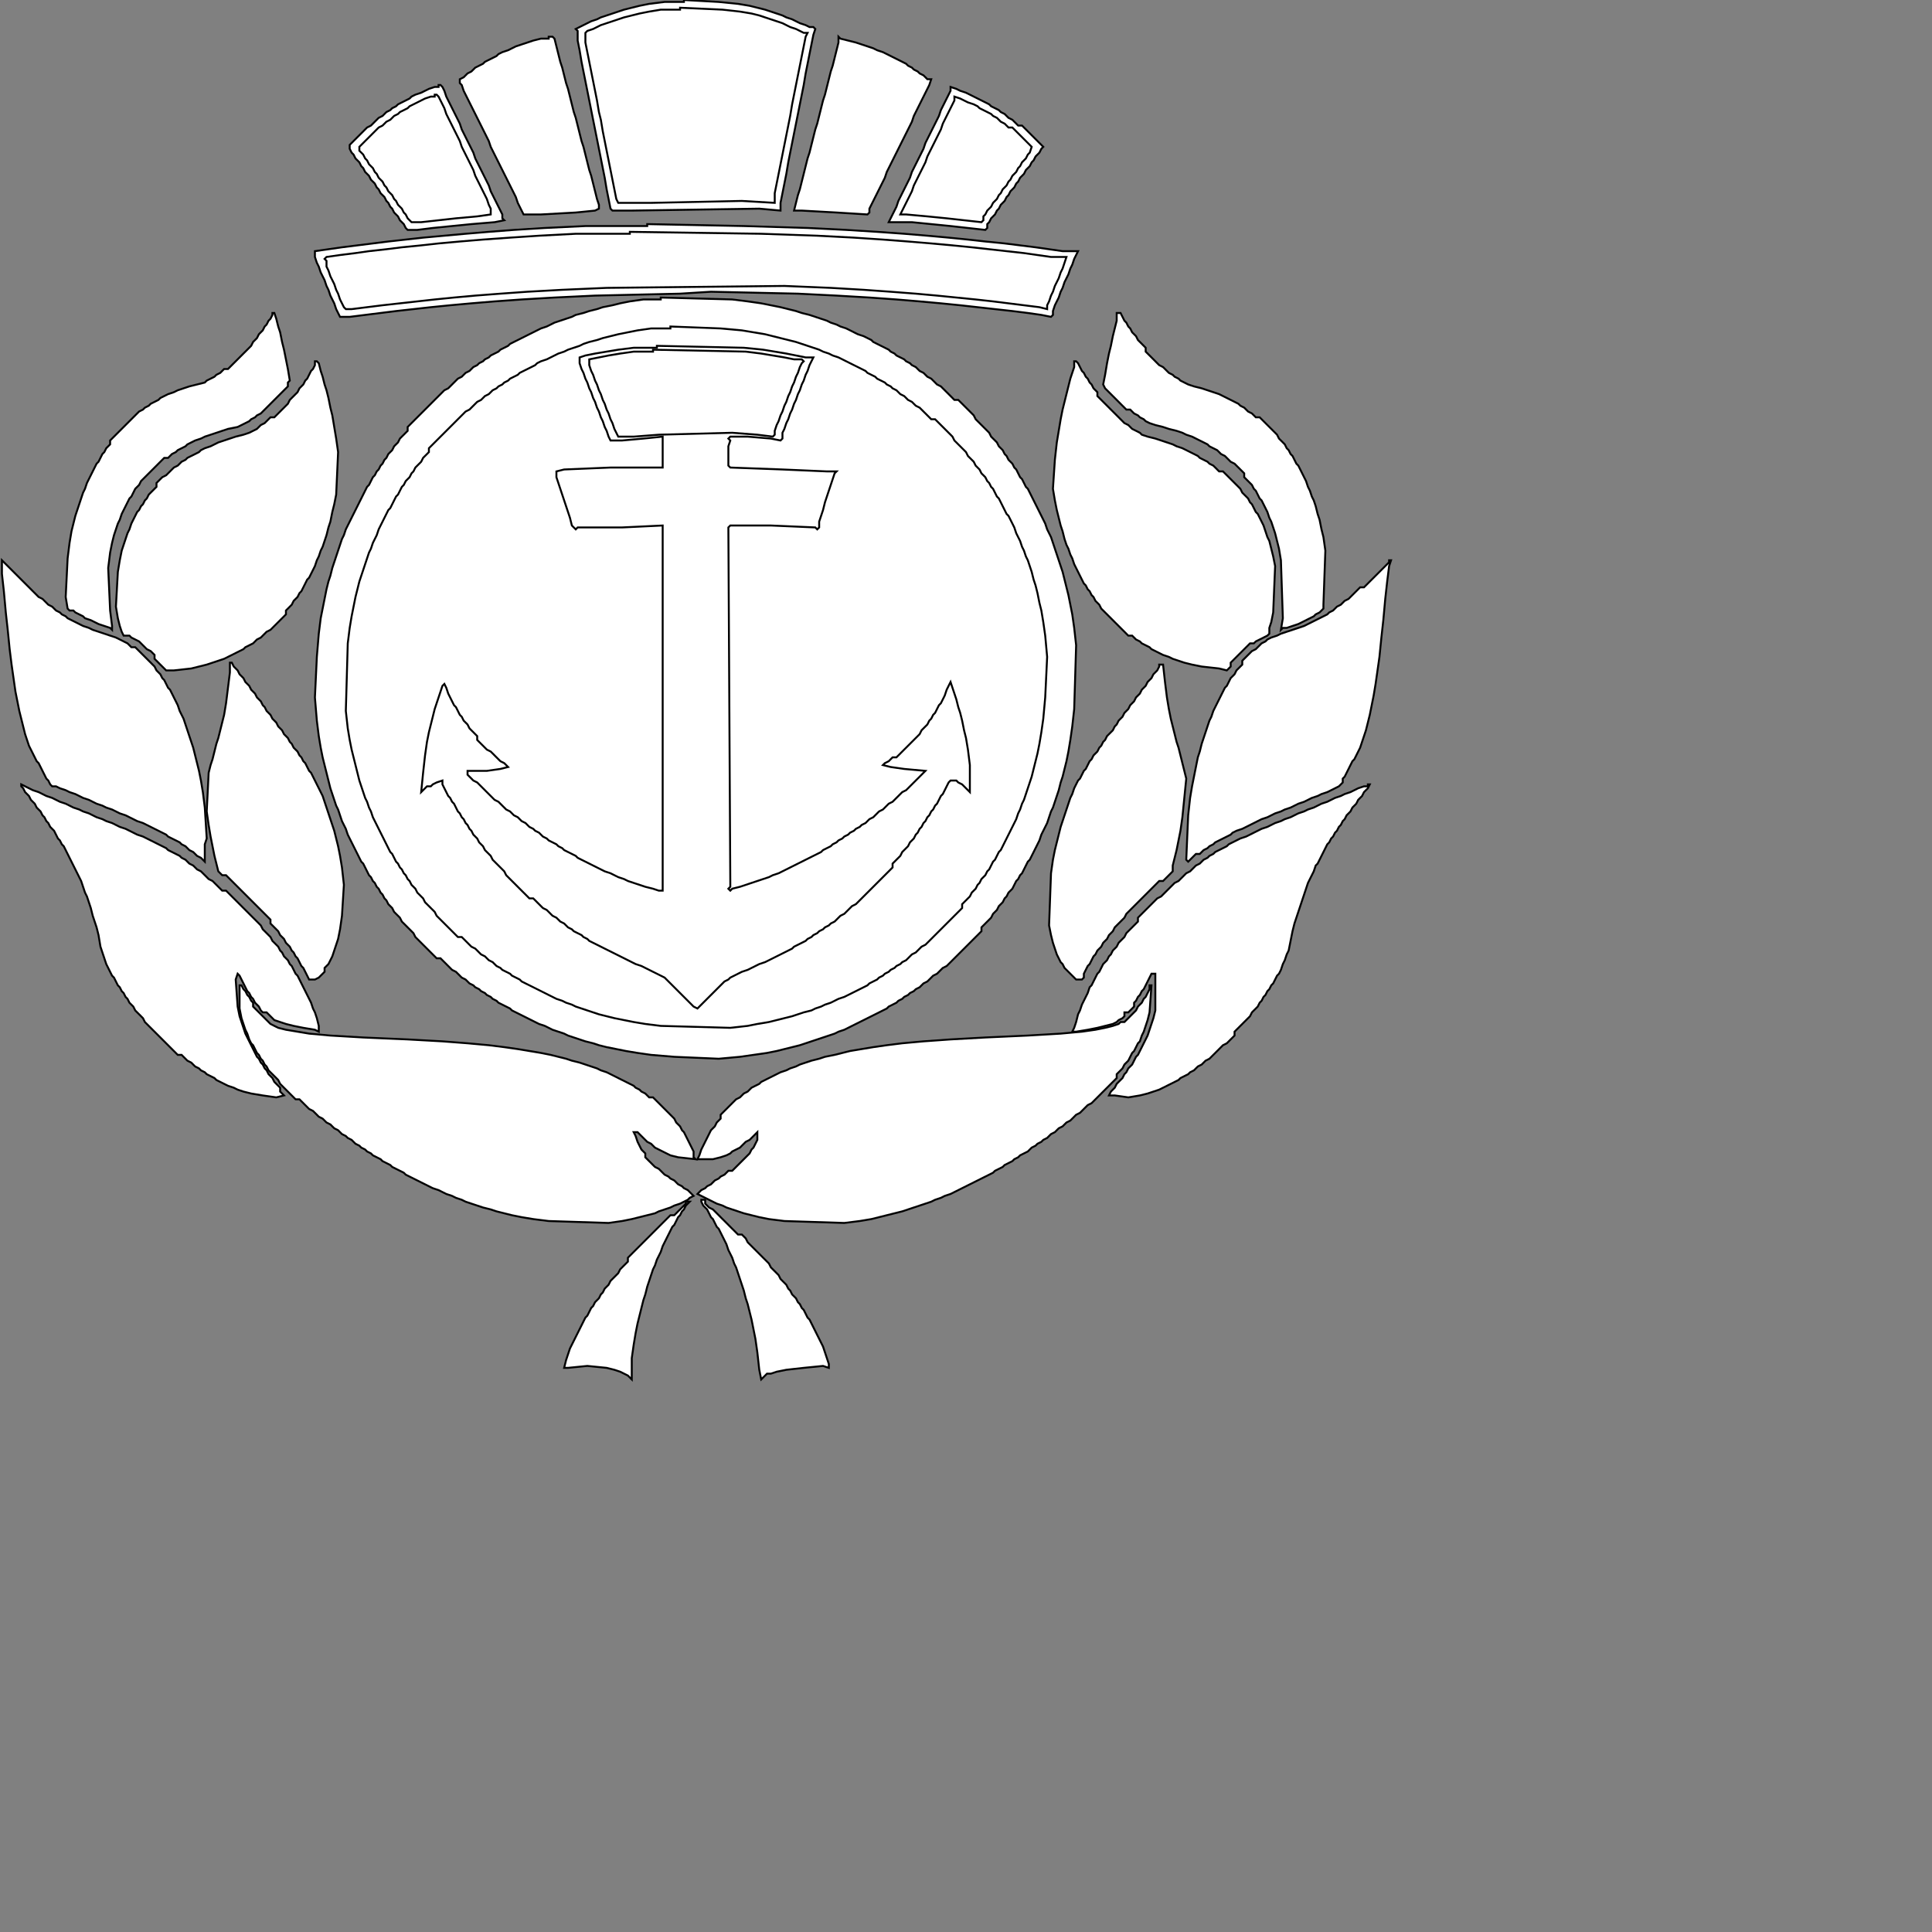 <?xml version="1.0" encoding="utf-8" ?>
<svg baseProfile="full" height="1000" version="1.1" width="1000" xmlns="http://www.w3.org/2000/svg" xmlns:ev="http://www.w3.org/2001/xml-events" xmlns:xlink="http://www.w3.org/1999/xlink"><rect width="100%" height="100%" fill="#808080" stroke="none"/><defs /><path d="M354,0 L354,1 L344,1 L336,2 L331,3 L327,4 L323,5 L320,6 L317,7 L314,8 L311,9 L309,10 L306,11 L304,12 L302,13 L300,14 L298,15 L299,16 L299,21 L300,26 L301,32 L302,37 L303,42 L304,47 L305,52 L306,57 L307,62 L308,67 L309,72 L310,77 L311,82 L312,87 L313,92 L314,98 L315,103 L316,108 L317,109 L327,109 L393,108 L404,109 L404,105 L405,100 L406,95 L407,90 L408,84 L409,79 L410,74 L411,69 L412,64 L413,59 L414,54 L415,49 L416,44 L417,38 L418,33 L419,28 L420,23 L421,18 L422,15 L421,14 L419,14 L417,13 L414,12 L412,11 L410,10 L407,9 L405,8 L402,7 L399,6 L396,5 L392,4 L388,3 L382,2 L372,1 L354,0 Z" fill="#fff" stroke="#000000" /><path d="M352,4 L352,5 L342,5 L336,6 L331,7 L327,8 L323,9 L320,10 L317,11 L314,12 L311,13 L309,14 L307,15 L304,16 L303,17 L303,22 L304,27 L305,32 L306,37 L307,42 L308,47 L309,52 L310,58 L311,62 L312,68 L313,73 L314,78 L315,83 L316,88 L317,93 L318,98 L319,103 L320,105 L337,105 L384,104 L401,105 L401,100 L402,95 L403,90 L404,85 L405,80 L406,75 L407,70 L408,65 L409,60 L410,54 L411,49 L412,44 L413,39 L414,34 L415,29 L416,24 L417,19 L418,17 L416,17 L414,16 L412,15 L409,14 L407,13 L405,12 L402,11 L399,10 L396,9 L393,8 L389,7 L383,6 L374,5 L352,4 Z" fill="#fff" stroke="#000000" /><path d="M284,19 L284,20 L280,20 L276,21 L273,22 L270,23 L267,24 L265,25 L263,26 L260,27 L258,28 L257,29 L255,30 L253,31 L251,32 L250,33 L248,34 L246,35 L245,36 L244,37 L242,38 L241,39 L240,40 L238,41 L238,43 L239,44 L240,47 L241,49 L242,51 L243,53 L244,55 L245,57 L246,59 L247,61 L248,63 L249,65 L250,67 L251,69 L252,71 L253,73 L254,76 L255,78 L256,80 L257,82 L258,84 L259,86 L260,88 L261,90 L262,92 L263,94 L264,96 L265,98 L266,100 L267,102 L268,105 L269,107 L270,109 L271,111 L280,111 L298,110 L308,109 L310,108 L310,106 L309,103 L308,99 L307,95 L306,91 L305,88 L304,84 L303,80 L302,76 L301,73 L300,69 L299,65 L298,61 L297,58 L296,54 L295,50 L294,46 L293,43 L292,39 L291,35 L290,32 L289,28 L288,24 L287,20 L286,19 L284,19 Z" fill="#fff" stroke="#000000" /><path d="M434,19 L434,22 L433,26 L432,30 L431,34 L430,37 L429,41 L428,45 L427,49 L426,52 L425,56 L424,60 L423,64 L422,67 L421,71 L420,75 L419,79 L418,82 L417,86 L416,90 L415,94 L414,98 L413,101 L412,105 L411,109 L415,109 L433,110 L449,111 L450,110 L450,108 L451,106 L452,104 L453,102 L454,100 L455,98 L456,96 L457,94 L458,92 L459,89 L460,87 L461,85 L462,83 L463,81 L464,79 L465,77 L466,75 L467,73 L468,71 L469,69 L470,67 L471,65 L472,63 L473,60 L474,58 L475,56 L476,54 L477,52 L478,50 L479,48 L480,46 L481,44 L482,41 L480,41 L479,40 L478,39 L476,38 L475,37 L473,36 L472,35 L470,34 L469,33 L467,32 L465,31 L463,30 L461,29 L459,28 L457,27 L454,26 L452,25 L449,24 L446,23 L443,22 L439,21 L435,20 L434,19 Z" fill="#fff" stroke="#000000" /><path d="M227,44 L227,45 L225,45 L222,46 L220,47 L218,48 L215,49 L213,50 L212,51 L210,52 L208,53 L206,54 L205,55 L203,56 L202,57 L200,58 L199,59 L198,60 L196,61 L195,62 L194,63 L193,64 L192,65 L190,66 L189,67 L188,68 L187,69 L186,70 L185,71 L184,72 L183,73 L182,74 L181,75 L181,77 L182,79 L183,80 L184,82 L185,83 L186,84 L187,86 L188,87 L189,89 L190,90 L191,91 L192,93 L193,94 L194,95 L195,97 L196,98 L197,100 L198,101 L199,102 L200,104 L201,105 L202,107 L203,108 L204,110 L205,111 L206,112 L207,114 L208,115 L209,116 L210,118 L211,119 L216,119 L224,118 L234,117 L244,116 L256,115 L261,114 L260,113 L260,111 L259,109 L258,107 L257,105 L256,103 L255,101 L254,99 L253,96 L252,94 L251,92 L250,90 L249,88 L248,86 L247,84 L246,82 L245,79 L244,77 L243,75 L242,73 L241,71 L240,69 L239,67 L238,64 L237,62 L236,60 L235,58 L234,56 L233,54 L232,52 L231,50 L230,47 L229,45 L228,44 L227,44 Z" fill="#fff" stroke="#000000" /><path d="M492,45 L492,47 L491,49 L490,51 L489,53 L488,55 L487,57 L486,60 L485,62 L484,64 L483,66 L482,68 L481,70 L480,72 L479,74 L478,77 L477,79 L476,81 L475,83 L474,85 L473,87 L472,89 L471,92 L470,94 L469,96 L468,98 L467,100 L466,102 L465,104 L464,107 L463,109 L462,111 L461,113 L460,115 L472,115 L482,116 L492,117 L501,118 L510,119 L511,118 L511,116 L512,115 L513,113 L514,112 L515,111 L516,109 L517,108 L518,106 L519,105 L520,104 L521,102 L522,101 L523,99 L524,98 L525,97 L526,95 L527,94 L528,92 L529,91 L530,90 L531,88 L532,87 L533,86 L534,84 L535,83 L536,81 L537,80 L538,79 L539,77 L540,76 L539,75 L538,74 L537,73 L536,72 L535,71 L534,70 L533,69 L532,68 L531,67 L530,66 L529,65 L527,65 L526,64 L525,63 L524,62 L522,61 L521,60 L520,59 L518,58 L517,57 L515,56 L513,55 L512,54 L510,53 L508,52 L506,51 L504,50 L502,49 L500,48 L497,47 L495,46 L492,45 Z" fill="#fff" stroke="#000000" /><path d="M225,49 L225,50 L223,50 L220,51 L218,52 L216,53 L214,54 L212,55 L211,56 L209,57 L207,58 L206,59 L204,60 L203,61 L202,62 L200,63 L199,64 L198,65 L196,66 L195,67 L194,68 L193,69 L192,70 L191,71 L190,72 L189,73 L188,74 L187,75 L186,76 L186,78 L187,79 L188,80 L189,82 L190,83 L191,85 L192,86 L193,87 L194,89 L195,90 L196,92 L197,93 L198,94 L199,96 L200,97 L201,99 L202,100 L203,101 L204,103 L205,104 L206,106 L207,107 L208,108 L209,110 L210,111 L211,113 L212,114 L213,115 L218,115 L227,114 L236,113 L247,112 L254,111 L254,108 L253,106 L252,103 L251,101 L250,99 L249,97 L248,95 L247,93 L246,91 L245,88 L244,86 L243,84 L242,82 L241,80 L240,78 L239,76 L238,73 L237,71 L236,69 L235,67 L234,65 L233,63 L232,61 L231,59 L230,56 L229,54 L228,52 L227,50 L226,49 L225,49 Z" fill="#fff" stroke="#000000" /><path d="M494,50 L494,52 L493,54 L492,56 L491,58 L490,60 L489,62 L488,64 L487,67 L486,69 L485,71 L484,73 L483,75 L482,77 L481,79 L480,81 L479,84 L478,86 L477,88 L476,90 L475,92 L474,94 L473,96 L472,99 L471,101 L470,103 L469,105 L468,107 L467,109 L466,111 L469,111 L480,112 L490,113 L499,114 L508,115 L509,114 L509,112 L510,111 L511,109 L512,108 L513,107 L514,105 L515,104 L516,103 L517,101 L518,100 L519,98 L520,97 L521,96 L522,94 L523,93 L524,91 L525,90 L526,89 L527,87 L528,86 L529,84 L530,83 L531,82 L532,80 L533,79 L534,76 L533,75 L532,74 L531,73 L530,72 L529,71 L528,70 L527,69 L526,68 L525,67 L524,66 L522,66 L521,65 L520,64 L518,63 L517,62 L516,61 L514,60 L513,59 L511,58 L509,57 L507,56 L506,55 L504,54 L501,53 L499,52 L497,51 L494,50 Z" fill="#fff" stroke="#000000" /><path d="M335,116 L335,117 L303,117 L282,118 L266,119 L253,120 L241,121 L230,122 L219,123 L210,124 L201,125 L193,126 L185,127 L177,128 L170,129 L163,130 L163,133 L164,136 L165,138 L166,141 L167,143 L168,145 L169,148 L170,150 L171,153 L172,155 L173,157 L174,160 L175,162 L176,164 L181,164 L189,163 L197,162 L205,161 L214,160 L223,159 L233,158 L244,157 L256,156 L270,155 L287,154 L308,153 L352,152 L368,151 L413,152 L433,153 L450,154 L464,155 L476,156 L487,157 L497,158 L506,159 L515,160 L524,161 L532,162 L539,163 L544,164 L545,163 L545,161 L546,158 L547,156 L548,154 L549,151 L550,149 L551,146 L552,144 L553,142 L554,139 L555,137 L556,134 L557,132 L558,130 L550,130 L543,129 L536,128 L528,127 L520,126 L510,125 L501,124 L491,123 L480,122 L468,121 L454,120 L438,119 L418,118 L385,117 L335,116 Z" fill="#fff" stroke="#000000" /><path d="M326,120 L326,121 L298,121 L279,122 L264,123 L250,124 L238,125 L227,126 L218,127 L208,128 L200,129 L191,130 L184,131 L176,132 L169,133 L168,134 L169,135 L169,138 L170,140 L171,143 L172,145 L173,147 L174,150 L175,152 L176,155 L177,157 L178,159 L179,160 L182,160 L190,159 L198,158 L207,157 L216,156 L225,155 L235,154 L246,153 L259,152 L273,151 L291,150 L314,149 L406,148 L430,149 L447,150 L461,151 L474,152 L485,153 L495,154 L505,155 L514,156 L522,157 L530,158 L538,159 L542,160 L542,158 L543,156 L544,153 L545,151 L546,148 L547,146 L548,144 L549,141 L550,139 L551,136 L552,133 L544,133 L537,132 L530,131 L521,130 L512,129 L503,128 L493,127 L482,126 L470,125 L457,124 L442,123 L423,122 L394,121 L326,120 Z" fill="#fff" stroke="#000000" /><path d="M342,154 L342,155 L333,155 L326,156 L321,157 L317,158 L312,159 L309,160 L305,161 L302,162 L298,163 L296,164 L293,165 L290,166 L287,167 L285,168 L283,169 L280,170 L278,171 L276,172 L274,173 L272,174 L270,175 L268,176 L266,177 L264,178 L263,179 L261,180 L259,181 L258,182 L256,183 L254,184 L253,185 L251,186 L250,187 L248,188 L247,189 L245,190 L244,191 L243,192 L241,193 L240,194 L239,195 L237,196 L236,197 L235,198 L234,199 L233,200 L232,201 L230,202 L229,203 L228,204 L227,205 L226,206 L225,207 L224,208 L223,209 L222,210 L221,211 L220,212 L219,213 L218,214 L217,215 L216,216 L215,217 L214,218 L213,219 L212,220 L211,221 L211,223 L210,224 L209,225 L208,226 L207,227 L206,229 L205,230 L204,231 L203,233 L202,234 L201,235 L200,237 L199,238 L198,240 L197,241 L196,243 L195,244 L194,246 L193,247 L192,249 L191,251 L190,252 L189,254 L188,256 L187,258 L186,260 L185,262 L184,264 L183,266 L182,268 L181,270 L180,272 L179,274 L178,277 L177,279 L176,282 L175,285 L174,288 L173,291 L172,294 L171,298 L170,301 L169,305 L168,310 L167,315 L166,320 L165,328 L164,340 L163,361 L164,373 L165,381 L166,387 L167,392 L168,396 L169,400 L170,404 L171,408 L172,411 L173,414 L174,417 L175,419 L176,422 L177,425 L178,427 L179,429 L180,432 L181,434 L182,436 L183,438 L184,440 L185,442 L186,444 L187,446 L188,447 L189,449 L190,451 L191,453 L192,454 L193,456 L194,457 L195,459 L196,460 L197,462 L198,463 L199,465 L200,466 L201,468 L202,469 L203,470 L204,472 L205,473 L206,474 L207,475 L208,477 L209,478 L210,479 L211,480 L212,481 L213,482 L214,483 L215,485 L216,486 L217,487 L218,488 L219,489 L220,490 L221,491 L222,492 L223,493 L224,494 L225,495 L226,496 L228,496 L229,497 L230,498 L231,499 L232,500 L233,501 L234,502 L236,503 L237,504 L238,505 L239,506 L241,507 L242,508 L243,509 L245,510 L246,511 L248,512 L249,513 L251,514 L252,515 L254,516 L255,517 L257,518 L258,519 L260,520 L262,521 L264,522 L265,523 L267,524 L269,525 L271,526 L273,527 L275,528 L277,529 L279,530 L282,531 L284,532 L286,533 L289,534 L292,535 L294,536 L297,537 L300,538 L303,539 L307,540 L310,541 L314,542 L319,543 L324,544 L330,545 L337,546 L349,547 L372,548 L383,547 L390,546 L397,545 L402,544 L406,543 L410,542 L414,541 L417,540 L420,539 L423,538 L426,537 L429,536 L432,535 L434,534 L437,533 L439,532 L441,531 L443,530 L445,529 L447,528 L449,527 L451,526 L453,525 L455,524 L457,523 L459,522 L460,521 L462,520 L464,519 L465,518 L467,517 L468,516 L470,515 L471,514 L473,513 L474,512 L476,511 L477,510 L478,509 L480,508 L481,507 L482,506 L483,505 L485,504 L486,503 L487,502 L488,501 L490,500 L491,499 L492,498 L493,497 L494,496 L495,495 L496,494 L497,493 L498,492 L499,491 L500,490 L501,489 L502,488 L503,487 L504,486 L505,485 L506,484 L507,483 L508,482 L508,480 L509,479 L510,478 L511,477 L512,476 L513,475 L514,473 L515,472 L516,471 L517,469 L518,468 L519,467 L520,465 L521,464 L522,462 L523,461 L524,460 L525,458 L526,456 L527,455 L528,453 L529,452 L530,450 L531,448 L532,446 L533,445 L534,443 L535,441 L536,439 L537,437 L538,435 L539,432 L540,430 L541,428 L542,426 L543,423 L544,420 L545,418 L546,415 L547,412 L548,409 L549,405 L550,402 L551,398 L552,394 L553,389 L554,383 L555,376 L556,367 L557,334 L556,325 L555,318 L554,313 L553,308 L552,304 L551,300 L550,296 L549,293 L548,290 L547,287 L546,284 L545,281 L544,278 L543,276 L542,274 L541,271 L540,269 L539,267 L538,265 L537,263 L536,261 L535,259 L534,257 L533,255 L532,253 L531,252 L530,250 L529,248 L528,247 L527,245 L526,243 L525,242 L524,240 L523,239 L522,238 L521,236 L520,235 L519,233 L518,232 L517,231 L516,229 L515,228 L514,227 L513,226 L512,224 L511,223 L510,222 L509,221 L508,220 L507,219 L506,218 L505,217 L504,215 L503,214 L502,213 L501,212 L500,211 L499,210 L498,209 L497,208 L496,207 L494,207 L493,206 L492,205 L491,204 L490,203 L489,202 L488,201 L487,200 L485,199 L484,198 L483,197 L482,196 L480,195 L479,194 L478,193 L476,192 L475,191 L474,190 L472,189 L471,188 L469,187 L468,186 L466,185 L464,184 L463,183 L461,182 L460,181 L458,180 L456,179 L454,178 L452,177 L451,176 L449,175 L447,174 L444,173 L442,172 L440,171 L438,170 L435,169 L433,168 L430,167 L428,166 L425,165 L422,164 L419,163 L415,162 L412,161 L408,160 L404,159 L399,158 L394,157 L387,156 L379,155 L342,154 Z" fill="#fff" stroke="#000000" /><path d="M141,162 L141,163 L140,165 L139,166 L138,168 L137,169 L136,171 L135,172 L134,173 L133,175 L132,176 L131,177 L130,179 L129,180 L128,181 L127,182 L126,183 L125,184 L124,185 L123,186 L122,187 L121,188 L120,189 L119,190 L118,191 L116,191 L115,192 L114,193 L112,194 L111,195 L109,196 L107,197 L106,198 L102,199 L98,200 L95,201 L92,202 L90,203 L87,204 L85,205 L83,206 L82,207 L80,208 L78,209 L77,210 L75,211 L74,212 L72,213 L71,214 L70,215 L69,216 L68,217 L67,218 L66,219 L65,220 L64,221 L63,222 L62,223 L61,224 L60,225 L59,226 L58,227 L57,228 L57,230 L56,231 L55,232 L54,234 L53,235 L52,237 L51,239 L50,240 L49,242 L48,244 L47,246 L46,248 L45,250 L44,253 L43,255 L42,258 L41,261 L40,264 L39,267 L38,271 L37,275 L36,281 L35,289 L34,309 L35,315 L36,316 L38,316 L39,317 L41,318 L43,319 L44,320 L47,321 L49,322 L51,323 L54,324 L57,325 L58,326 L58,324 L57,316 L56,294 L57,286 L58,281 L59,277 L60,274 L61,271 L62,269 L63,266 L64,264 L65,262 L66,260 L67,258 L68,257 L69,255 L70,253 L71,252 L72,251 L73,249 L74,248 L75,247 L76,246 L77,245 L78,244 L79,243 L80,242 L81,241 L82,240 L83,239 L84,238 L85,237 L87,237 L88,236 L89,235 L91,234 L92,233 L94,232 L96,231 L97,230 L99,229 L101,228 L104,227 L106,226 L109,225 L112,224 L115,223 L118,222 L123,221 L125,220 L127,219 L129,218 L130,217 L132,216 L133,215 L135,214 L136,213 L137,212 L138,211 L139,210 L140,209 L141,208 L142,207 L143,206 L144,205 L145,204 L146,203 L147,202 L148,201 L149,200 L149,198 L150,197 L149,191 L148,186 L147,181 L146,177 L145,172 L144,169 L143,165 L142,162 L141,162 Z" fill="#fff" stroke="#000000" /><path d="M578,162 L578,166 L577,170 L576,174 L575,179 L574,183 L573,188 L572,194 L571,199 L572,201 L573,202 L574,203 L575,204 L576,205 L577,206 L578,207 L579,208 L580,209 L581,210 L582,211 L583,212 L585,212 L586,213 L587,214 L589,215 L590,216 L592,217 L593,218 L595,219 L598,220 L602,221 L605,222 L609,223 L612,224 L614,225 L617,226 L619,227 L621,228 L623,229 L625,230 L626,231 L628,232 L630,233 L631,234 L632,235 L634,236 L635,237 L636,238 L637,239 L639,240 L640,241 L641,242 L642,243 L643,244 L644,245 L644,247 L645,248 L646,249 L647,250 L648,251 L649,253 L650,254 L651,256 L652,258 L653,259 L654,261 L655,263 L656,265 L657,268 L658,270 L659,273 L660,276 L661,280 L662,284 L663,290 L664,320 L663,326 L664,325 L666,325 L669,324 L672,323 L674,322 L676,321 L678,320 L680,319 L681,318 L683,317 L684,316 L685,315 L685,313 L686,285 L685,278 L684,274 L683,269 L682,266 L681,262 L680,259 L679,257 L678,254 L677,252 L676,249 L675,247 L674,245 L673,243 L672,241 L671,240 L670,238 L669,236 L668,235 L667,233 L666,232 L665,230 L664,229 L663,228 L662,227 L661,225 L660,224 L659,223 L658,222 L657,221 L656,220 L655,219 L654,218 L653,217 L652,216 L650,216 L649,215 L648,214 L646,213 L645,212 L644,211 L642,210 L641,209 L639,208 L637,207 L635,206 L633,205 L631,204 L628,203 L625,202 L622,201 L618,200 L615,199 L613,198 L611,197 L610,196 L608,195 L607,194 L605,193 L604,192 L603,191 L602,190 L600,189 L599,188 L598,187 L597,186 L596,185 L595,184 L594,183 L593,182 L593,180 L592,179 L591,178 L590,177 L589,176 L588,174 L587,173 L586,172 L585,170 L584,169 L583,167 L582,166 L581,164 L580,162 L578,162 Z" fill="#fff" stroke="#000000" /><path d="M347,169 L347,170 L337,170 L330,171 L325,172 L320,173 L316,174 L312,175 L309,176 L305,177 L302,178 L300,179 L297,180 L294,181 L292,182 L289,183 L287,184 L285,185 L283,186 L280,187 L278,188 L277,189 L275,190 L273,191 L271,192 L269,193 L268,194 L266,195 L264,196 L263,197 L261,198 L260,199 L258,200 L257,201 L255,202 L254,203 L253,204 L251,205 L250,206 L249,207 L247,208 L246,209 L245,210 L244,211 L243,212 L241,213 L240,214 L239,215 L238,216 L237,217 L236,218 L235,219 L234,220 L233,221 L232,222 L231,223 L230,224 L229,225 L228,226 L227,227 L226,228 L225,229 L224,230 L223,231 L222,232 L222,234 L221,235 L220,236 L219,237 L218,239 L217,240 L216,241 L215,242 L214,244 L213,245 L212,247 L211,248 L210,249 L209,251 L208,252 L207,254 L206,256 L205,257 L204,259 L203,261 L202,263 L201,264 L200,266 L199,268 L198,270 L197,272 L196,274 L195,277 L194,279 L193,281 L192,284 L191,286 L190,289 L189,292 L188,295 L187,298 L186,301 L185,305 L184,309 L183,314 L182,319 L181,325 L180,333 L179,368 L180,377 L181,383 L182,388 L183,392 L184,396 L185,400 L186,404 L187,407 L188,410 L189,413 L190,415 L191,418 L192,420 L193,423 L194,425 L195,427 L196,429 L197,431 L198,433 L199,435 L200,437 L201,439 L202,441 L203,442 L204,444 L205,446 L206,447 L207,449 L208,450 L209,452 L210,453 L211,455 L212,456 L213,458 L214,459 L215,460 L216,462 L217,463 L218,464 L219,465 L220,467 L221,468 L222,469 L223,470 L224,471 L225,472 L226,474 L227,475 L228,476 L229,477 L230,478 L231,479 L232,480 L233,481 L234,482 L235,483 L236,484 L237,485 L239,485 L240,486 L241,487 L242,488 L243,489 L244,490 L246,491 L247,492 L248,493 L249,494 L251,495 L252,496 L253,497 L255,498 L256,499 L257,500 L259,501 L260,502 L262,503 L264,504 L265,505 L267,506 L269,507 L270,508 L272,509 L274,510 L276,511 L278,512 L280,513 L282,514 L284,515 L286,516 L288,517 L291,518 L293,519 L296,520 L298,521 L301,522 L304,523 L307,524 L310,525 L314,526 L318,527 L323,528 L328,529 L334,530 L342,531 L378,532 L387,531 L392,530 L398,529 L402,528 L406,527 L410,526 L413,525 L416,524 L420,523 L422,522 L425,521 L427,520 L430,519 L432,518 L434,517 L437,516 L439,515 L441,514 L443,513 L445,512 L447,511 L449,510 L450,509 L452,508 L454,507 L455,506 L457,505 L458,504 L460,503 L461,502 L463,501 L464,500 L466,499 L467,498 L469,497 L470,496 L471,495 L472,494 L474,493 L475,492 L476,491 L477,490 L479,489 L480,488 L481,487 L482,486 L483,485 L484,484 L485,483 L486,482 L487,481 L488,480 L489,479 L490,478 L491,477 L492,476 L493,475 L494,474 L495,473 L496,472 L497,471 L498,470 L498,468 L499,467 L500,466 L501,465 L502,464 L503,462 L504,461 L505,460 L506,458 L507,457 L508,455 L509,454 L510,453 L511,451 L512,450 L513,448 L514,446 L515,445 L516,443 L517,441 L518,440 L519,438 L520,436 L521,434 L522,432 L523,430 L524,428 L525,426 L526,424 L527,421 L528,419 L529,416 L530,414 L531,411 L532,408 L533,405 L534,402 L535,398 L536,394 L537,390 L538,385 L539,379 L540,372 L541,361 L542,340 L541,329 L540,322 L539,316 L538,312 L537,307 L536,303 L535,300 L534,296 L533,293 L532,290 L531,288 L530,285 L529,283 L528,280 L527,278 L526,276 L525,273 L524,271 L523,269 L522,267 L521,266 L520,264 L519,262 L518,260 L517,258 L516,257 L515,255 L514,253 L513,252 L512,250 L511,249 L510,247 L509,246 L508,245 L507,243 L506,242 L505,241 L504,239 L503,238 L502,237 L501,236 L500,234 L499,233 L498,232 L497,231 L496,230 L495,229 L494,228 L493,226 L492,225 L491,224 L490,223 L489,222 L488,221 L487,220 L486,219 L485,218 L484,217 L482,217 L481,216 L480,215 L479,214 L478,213 L477,212 L476,211 L474,210 L473,209 L472,208 L470,207 L469,206 L468,205 L466,204 L465,203 L464,202 L462,201 L461,200 L459,199 L458,198 L456,197 L454,196 L453,195 L451,194 L449,193 L448,192 L446,191 L444,190 L442,189 L440,188 L438,187 L436,186 L434,185 L431,184 L429,183 L426,182 L424,181 L421,180 L418,179 L415,178 L412,177 L408,176 L404,175 L400,174 L396,173 L390,172 L384,171 L373,170 L347,169 Z" fill="#fff" stroke="#000000" /><path d="M340,179 L340,180 L328,180 L320,181 L314,182 L308,183 L303,184 L300,185 L300,188 L301,191 L302,193 L303,196 L304,198 L305,201 L306,203 L307,206 L308,208 L309,211 L310,213 L311,216 L312,218 L313,221 L314,223 L315,226 L316,228 L322,228 L333,227 L343,226 L343,242 L316,242 L292,243 L288,244 L288,247 L289,250 L290,253 L291,256 L292,259 L293,262 L294,265 L295,268 L296,272 L297,273 L298,274 L299,273 L322,273 L343,272 L343,461 L341,461 L338,460 L334,459 L331,458 L328,457 L325,456 L323,455 L320,454 L318,453 L316,452 L313,451 L311,450 L309,449 L307,448 L305,447 L303,446 L301,445 L299,444 L298,443 L296,442 L294,441 L292,440 L291,439 L289,438 L288,437 L286,436 L284,435 L283,434 L281,433 L280,432 L279,431 L277,430 L276,429 L274,428 L273,427 L272,426 L270,425 L269,424 L268,423 L266,422 L265,421 L264,420 L262,419 L261,418 L260,417 L259,416 L258,415 L256,414 L255,413 L254,412 L253,411 L252,410 L251,409 L250,408 L249,407 L248,406 L247,405 L245,404 L244,403 L243,402 L242,401 L242,399 L252,399 L259,398 L263,397 L262,396 L261,395 L259,394 L258,393 L257,392 L256,391 L255,390 L254,389 L252,388 L251,387 L250,386 L249,385 L248,384 L247,383 L247,381 L246,380 L245,379 L244,378 L243,377 L242,375 L241,374 L240,373 L239,371 L238,370 L237,368 L236,366 L235,365 L234,363 L233,361 L232,359 L231,356 L230,354 L229,355 L228,358 L227,361 L226,364 L225,367 L224,371 L223,375 L222,379 L221,384 L220,391 L219,400 L218,410 L219,409 L220,408 L221,407 L223,407 L224,406 L226,405 L229,404 L229,406 L230,408 L231,410 L232,412 L233,413 L234,415 L235,416 L236,418 L237,420 L238,421 L239,423 L240,424 L241,426 L242,427 L243,429 L244,430 L245,432 L246,433 L247,434 L248,436 L249,437 L250,438 L251,440 L252,441 L253,442 L254,443 L255,445 L256,446 L257,447 L258,448 L259,449 L260,450 L261,451 L262,453 L263,454 L264,455 L265,456 L266,457 L267,458 L268,459 L269,460 L270,461 L271,462 L272,463 L273,464 L274,465 L276,465 L277,466 L278,467 L279,468 L280,469 L281,470 L283,471 L284,472 L285,473 L286,474 L288,475 L289,476 L290,477 L292,478 L293,479 L294,480 L296,481 L297,482 L299,483 L301,484 L302,485 L304,486 L305,487 L307,488 L309,489 L311,490 L313,491 L315,492 L317,493 L319,494 L321,495 L323,496 L325,497 L327,498 L329,499 L332,500 L334,501 L336,502 L338,503 L340,504 L342,505 L344,506 L345,507 L346,508 L347,509 L348,510 L349,511 L350,512 L351,513 L352,514 L353,515 L354,516 L355,517 L356,518 L357,519 L358,520 L359,521 L361,522 L362,521 L363,520 L364,519 L365,518 L366,517 L367,516 L368,515 L369,514 L370,513 L371,512 L372,511 L373,510 L374,509 L375,508 L377,507 L378,506 L380,505 L382,504 L384,503 L387,502 L389,501 L391,500 L393,499 L396,498 L398,497 L400,496 L402,495 L404,494 L406,493 L408,492 L410,491 L411,490 L413,489 L415,488 L417,487 L418,486 L420,485 L421,484 L423,483 L424,482 L426,481 L427,480 L429,479 L430,478 L432,477 L433,476 L434,475 L435,474 L437,473 L438,472 L439,471 L440,470 L441,469 L443,468 L444,467 L445,466 L446,465 L447,464 L448,463 L449,462 L450,461 L451,460 L452,459 L453,458 L454,457 L455,456 L456,455 L457,454 L458,453 L459,452 L460,451 L461,450 L462,449 L462,447 L463,446 L464,445 L465,444 L466,443 L467,441 L468,440 L469,439 L470,438 L471,436 L472,435 L473,434 L474,432 L475,431 L476,429 L477,428 L478,426 L479,425 L480,423 L481,422 L482,420 L483,419 L484,417 L485,416 L486,414 L487,412 L488,411 L489,409 L490,407 L491,405 L492,404 L495,404 L496,405 L498,406 L499,407 L500,408 L501,409 L502,410 L502,396 L501,388 L500,382 L499,378 L498,373 L497,369 L496,366 L495,362 L494,359 L493,356 L492,353 L491,355 L490,357 L489,360 L488,362 L487,364 L486,365 L485,367 L484,369 L483,370 L482,372 L481,373 L480,375 L479,376 L478,377 L477,378 L476,380 L475,381 L474,382 L473,383 L472,384 L471,385 L470,386 L469,387 L468,388 L467,389 L466,390 L465,391 L464,392 L462,392 L461,393 L460,394 L458,395 L457,396 L461,397 L468,398 L479,399 L478,400 L477,401 L476,402 L475,403 L474,404 L473,405 L472,406 L471,407 L470,408 L469,409 L467,410 L466,411 L465,412 L464,413 L463,414 L462,415 L460,416 L459,417 L458,418 L457,419 L455,420 L454,421 L453,422 L452,423 L450,424 L449,425 L448,426 L446,427 L445,428 L443,429 L442,430 L440,431 L439,432 L437,433 L436,434 L434,435 L433,436 L431,437 L430,438 L428,439 L426,440 L425,441 L423,442 L421,443 L419,444 L417,445 L415,446 L413,447 L411,448 L409,449 L407,450 L405,451 L403,452 L400,453 L398,454 L395,455 L392,456 L389,457 L386,458 L383,459 L379,460 L378,461 L377,460 L378,459 L378,457 L377,273 L378,272 L399,272 L422,273 L423,274 L424,273 L424,270 L425,267 L426,264 L427,260 L428,257 L429,254 L430,251 L431,248 L432,245 L433,244 L428,244 L405,243 L378,242 L377,241 L377,231 L378,228 L377,227 L378,226 L387,226 L399,227 L404,228 L405,227 L405,224 L406,222 L407,219 L408,217 L409,214 L410,212 L411,209 L412,207 L413,204 L414,202 L415,199 L416,197 L417,194 L418,192 L419,189 L420,187 L421,185 L417,185 L412,184 L407,183 L401,182 L395,181 L385,180 L340,179 Z" fill="#fff" stroke="#000000" /><path d="M338,181 L338,182 L328,182 L321,183 L315,184 L310,185 L305,186 L305,189 L306,192 L307,194 L308,197 L309,199 L310,202 L311,204 L312,207 L313,209 L314,212 L315,214 L316,217 L317,219 L318,222 L319,224 L320,226 L328,226 L341,225 L379,224 L392,225 L400,226 L401,225 L401,223 L402,220 L403,218 L404,215 L405,213 L406,210 L407,208 L408,205 L409,203 L410,200 L411,198 L412,195 L413,193 L414,190 L415,188 L416,187 L415,186 L411,186 L406,185 L400,184 L394,183 L386,182 L338,181 Z" fill="#fff" stroke="#000000" /><path d="M163,187 L163,189 L162,191 L161,192 L160,194 L159,196 L158,197 L157,199 L156,200 L155,201 L154,203 L153,204 L152,205 L151,206 L150,207 L149,209 L148,210 L147,211 L146,212 L145,213 L144,214 L143,215 L142,216 L140,216 L139,217 L138,218 L137,219 L135,220 L134,221 L133,222 L131,223 L129,224 L126,225 L122,226 L119,227 L116,228 L113,229 L111,230 L109,231 L106,232 L104,233 L103,234 L101,235 L99,236 L97,237 L96,238 L94,239 L93,240 L92,241 L90,242 L89,243 L88,244 L87,245 L86,246 L84,247 L83,248 L82,249 L81,250 L81,252 L80,253 L79,254 L78,255 L77,256 L76,258 L75,259 L74,261 L73,262 L72,264 L71,265 L70,267 L69,269 L68,271 L67,274 L66,276 L65,279 L64,282 L63,285 L62,290 L61,296 L60,314 L61,320 L62,324 L63,327 L64,329 L67,329 L68,330 L70,331 L72,332 L73,333 L74,334 L75,335 L76,336 L78,337 L79,338 L80,339 L80,341 L81,342 L82,343 L83,344 L84,345 L85,346 L86,347 L90,347 L99,346 L103,345 L107,344 L110,343 L113,342 L116,341 L118,340 L120,339 L122,338 L124,337 L126,336 L127,335 L129,334 L131,333 L132,332 L133,331 L135,330 L136,329 L137,328 L138,327 L140,326 L141,325 L142,324 L143,323 L144,322 L145,321 L146,320 L147,319 L148,318 L148,316 L149,315 L150,314 L151,313 L152,311 L153,310 L154,309 L155,307 L156,306 L157,304 L158,302 L159,300 L160,299 L161,297 L162,295 L163,293 L164,290 L165,288 L166,285 L167,283 L168,280 L169,277 L170,273 L171,270 L172,265 L173,261 L174,256 L175,234 L174,227 L173,221 L172,215 L171,211 L170,206 L169,202 L168,199 L167,195 L166,192 L165,188 L164,187 L163,187 Z" fill="#fff" stroke="#000000" /><path d="M556,187 L556,190 L555,193 L554,196 L553,200 L552,204 L551,208 L550,212 L549,217 L548,223 L547,229 L546,238 L545,253 L546,259 L547,264 L548,268 L549,272 L550,275 L551,279 L552,282 L553,284 L554,287 L555,289 L556,292 L557,294 L558,296 L559,298 L560,300 L561,302 L562,303 L563,305 L564,306 L565,308 L566,309 L567,311 L568,312 L569,313 L570,315 L571,316 L572,317 L573,318 L574,319 L575,320 L576,321 L577,322 L578,323 L579,324 L580,325 L581,326 L582,327 L583,328 L584,329 L586,329 L587,330 L588,331 L590,332 L591,333 L593,334 L595,335 L596,336 L598,337 L600,338 L602,339 L605,340 L607,341 L610,342 L613,343 L617,344 L622,345 L631,346 L635,347 L636,346 L637,345 L637,343 L638,342 L639,341 L640,340 L641,339 L642,338 L643,337 L644,336 L645,335 L646,334 L647,333 L649,333 L650,332 L652,331 L654,330 L656,329 L657,328 L657,325 L658,322 L659,317 L660,293 L659,288 L658,284 L657,280 L656,278 L655,275 L654,272 L653,270 L652,268 L651,266 L650,265 L649,263 L648,261 L647,260 L646,258 L645,257 L644,256 L643,255 L642,253 L641,252 L640,251 L639,250 L638,249 L637,248 L636,247 L635,246 L634,245 L633,244 L631,244 L630,243 L629,242 L628,241 L626,240 L625,239 L623,238 L621,237 L620,236 L618,235 L616,234 L614,233 L612,232 L609,231 L607,230 L604,229 L601,228 L598,227 L594,226 L591,225 L590,224 L588,223 L586,222 L585,221 L584,220 L582,219 L581,218 L580,217 L579,216 L578,215 L577,214 L576,213 L575,212 L574,211 L573,210 L572,209 L571,208 L570,207 L569,206 L568,205 L568,203 L567,202 L566,201 L565,199 L564,198 L563,196 L562,195 L561,193 L560,192 L559,190 L558,188 L557,187 L556,187 Z" fill="#fff" stroke="#000000" /><path d="M1,290 L1,297 L2,306 L3,317 L4,326 L5,336 L6,344 L7,351 L8,358 L9,363 L10,368 L11,372 L12,376 L13,380 L14,383 L15,386 L16,388 L17,390 L18,392 L19,394 L20,395 L21,397 L22,399 L23,401 L24,403 L25,404 L26,406 L27,407 L29,407 L31,408 L34,409 L36,410 L39,411 L41,412 L43,413 L46,414 L48,415 L50,416 L53,417 L55,418 L58,419 L60,420 L62,421 L65,422 L67,423 L69,424 L71,425 L74,426 L76,427 L78,428 L80,429 L82,430 L84,431 L86,432 L87,433 L89,434 L91,435 L93,436 L94,437 L96,438 L97,439 L98,440 L100,441 L101,442 L102,443 L104,444 L105,445 L106,446 L106,437 L107,434 L106,418 L105,410 L104,404 L103,399 L102,395 L101,391 L100,387 L99,384 L98,381 L97,378 L96,375 L95,372 L94,370 L93,368 L92,365 L91,363 L90,361 L89,359 L88,357 L87,356 L86,354 L85,352 L84,351 L83,349 L82,348 L81,347 L80,345 L79,344 L78,343 L77,342 L76,341 L75,340 L74,339 L73,338 L72,337 L71,336 L70,335 L68,335 L67,334 L66,333 L64,332 L62,331 L60,330 L57,329 L54,328 L51,327 L48,326 L46,325 L43,324 L41,323 L39,322 L37,321 L35,320 L34,319 L32,318 L31,317 L29,316 L28,315 L27,314 L25,313 L24,312 L23,311 L22,310 L20,309 L19,308 L18,307 L17,306 L16,305 L15,304 L14,303 L13,302 L12,301 L11,300 L10,299 L9,298 L8,297 L7,296 L6,295 L5,294 L4,293 L3,292 L2,291 L1,290 Z" fill="#fff" stroke="#000000" /><path d="M719,290 L719,291 L718,292 L717,293 L716,294 L715,295 L714,296 L713,297 L712,298 L711,299 L710,300 L709,301 L708,302 L707,303 L706,304 L704,304 L703,305 L702,306 L701,307 L700,308 L699,309 L698,310 L696,311 L695,312 L694,313 L692,314 L691,315 L690,316 L688,317 L687,318 L685,319 L683,320 L681,321 L679,322 L677,323 L675,324 L672,325 L669,326 L666,327 L663,328 L661,329 L658,330 L656,331 L655,332 L653,333 L652,334 L651,335 L650,336 L648,337 L647,338 L646,339 L645,340 L644,341 L643,342 L643,344 L642,345 L641,346 L640,347 L639,349 L638,350 L637,351 L636,353 L635,355 L634,356 L633,358 L632,360 L631,362 L630,364 L629,366 L628,368 L627,371 L626,373 L625,376 L624,379 L623,382 L622,385 L621,389 L620,392 L619,397 L618,402 L617,407 L616,413 L615,422 L614,445 L615,446 L616,445 L617,444 L618,443 L619,442 L621,442 L622,441 L623,440 L625,439 L626,438 L628,437 L629,436 L631,435 L633,434 L635,433 L637,432 L638,431 L640,430 L643,429 L645,428 L647,427 L649,426 L651,425 L653,424 L656,423 L658,422 L660,421 L663,420 L665,419 L668,418 L670,417 L672,416 L675,415 L677,414 L679,413 L682,412 L684,411 L687,410 L689,409 L691,408 L693,407 L694,406 L695,405 L695,403 L696,402 L697,400 L698,398 L699,396 L700,394 L701,393 L702,391 L703,389 L704,387 L705,384 L706,381 L707,378 L708,374 L709,370 L710,365 L711,360 L712,354 L713,347 L714,340 L715,330 L716,321 L717,310 L718,301 L719,293 L720,290 L719,290 Z" fill="#fff" stroke="#000000" /><path d="M119,343 L119,348 L118,356 L117,364 L116,370 L115,374 L114,378 L113,382 L112,385 L111,389 L110,393 L109,396 L108,400 L107,420 L108,427 L109,433 L110,438 L111,443 L112,447 L113,451 L114,452 L115,453 L117,453 L118,454 L119,455 L120,456 L121,457 L122,458 L123,459 L124,460 L125,461 L126,462 L127,463 L128,464 L129,465 L130,466 L131,467 L132,468 L133,469 L134,470 L135,471 L136,472 L137,473 L138,474 L139,475 L140,476 L140,478 L141,479 L142,480 L143,481 L144,482 L145,484 L146,485 L147,486 L148,488 L149,489 L150,490 L151,492 L152,493 L153,495 L154,496 L155,498 L156,500 L157,501 L158,503 L159,505 L160,507 L163,507 L165,506 L166,505 L167,504 L168,503 L168,501 L169,500 L170,499 L171,497 L172,495 L173,492 L174,489 L175,486 L176,481 L177,474 L178,458 L177,449 L176,443 L175,438 L174,434 L173,430 L172,427 L171,424 L170,421 L169,418 L168,415 L167,412 L166,410 L165,408 L164,406 L163,404 L162,402 L161,400 L160,399 L159,397 L158,395 L157,394 L156,392 L155,391 L154,389 L153,388 L152,387 L151,385 L150,384 L149,382 L148,381 L147,380 L146,378 L145,377 L144,376 L143,374 L142,373 L141,372 L140,370 L139,369 L138,368 L137,366 L136,365 L135,363 L134,362 L133,361 L132,359 L131,358 L130,357 L129,355 L128,354 L127,353 L126,351 L125,350 L124,349 L123,347 L122,346 L121,345 L120,343 L119,343 Z" fill="#fff" stroke="#000000" /><path d="M600,344 L600,345 L599,347 L598,348 L597,349 L596,351 L595,352 L594,353 L593,355 L592,356 L591,357 L590,359 L589,360 L588,361 L587,363 L586,364 L585,365 L584,367 L583,368 L582,369 L581,371 L580,372 L579,373 L578,375 L577,376 L576,378 L575,379 L574,380 L573,381 L572,383 L571,384 L570,386 L569,387 L568,389 L567,390 L566,391 L565,393 L564,394 L563,396 L562,398 L561,399 L560,401 L559,403 L558,404 L557,406 L556,408 L555,411 L554,413 L553,416 L552,419 L551,422 L550,425 L549,428 L548,432 L547,436 L546,440 L545,445 L544,452 L543,479 L544,484 L545,488 L546,491 L547,494 L548,496 L549,498 L550,499 L551,501 L552,502 L553,503 L554,504 L555,505 L556,506 L557,507 L560,507 L561,506 L561,504 L562,502 L563,500 L564,499 L565,497 L566,495 L567,494 L568,492 L569,491 L570,490 L571,488 L572,487 L573,486 L574,484 L575,483 L576,482 L577,480 L578,479 L579,478 L580,477 L581,476 L582,475 L583,473 L584,472 L585,471 L586,470 L587,469 L588,468 L589,467 L590,466 L591,465 L592,464 L593,463 L594,462 L595,461 L596,460 L597,459 L598,458 L599,457 L600,456 L602,456 L603,455 L604,454 L605,453 L606,452 L607,451 L607,448 L608,444 L609,440 L610,435 L611,430 L612,423 L613,413 L614,403 L613,399 L612,395 L611,391 L610,387 L609,384 L608,380 L607,376 L606,372 L605,367 L604,361 L603,353 L602,344 L600,344 Z" fill="#fff" stroke="#000000" /><path d="M11,406 L11,407 L12,408 L13,410 L14,411 L15,412 L16,414 L17,415 L18,416 L19,418 L20,419 L21,420 L22,422 L23,423 L24,425 L25,426 L26,428 L27,429 L28,430 L29,432 L30,434 L31,435 L32,437 L33,438 L34,440 L35,442 L36,444 L37,446 L38,448 L39,450 L40,452 L41,454 L42,456 L43,459 L44,462 L45,464 L46,467 L47,470 L48,474 L49,477 L50,480 L51,484 L52,490 L53,493 L54,496 L55,499 L56,501 L57,503 L58,505 L59,506 L60,508 L61,510 L62,511 L63,513 L64,514 L65,516 L66,517 L67,519 L68,520 L69,521 L70,523 L71,524 L72,525 L73,526 L74,527 L75,529 L76,530 L77,531 L78,532 L79,533 L80,534 L81,535 L82,536 L83,537 L84,538 L85,539 L86,540 L87,541 L88,542 L89,543 L90,544 L91,545 L92,546 L94,546 L95,547 L96,548 L97,549 L99,550 L100,551 L101,552 L103,553 L104,554 L106,555 L107,556 L109,557 L111,558 L112,559 L114,560 L116,561 L118,562 L121,563 L123,564 L126,565 L130,566 L136,567 L143,568 L147,567 L146,566 L145,565 L145,563 L144,562 L143,561 L142,560 L141,558 L140,557 L139,556 L138,554 L137,553 L136,551 L135,550 L134,548 L133,547 L132,545 L131,543 L130,541 L129,539 L128,537 L127,535 L126,532 L125,529 L124,526 L123,521 L122,507 L123,504 L124,505 L125,507 L126,509 L127,511 L128,513 L129,514 L130,516 L131,517 L132,519 L133,520 L134,521 L135,523 L136,524 L138,524 L139,525 L140,526 L141,527 L142,528 L145,529 L148,530 L152,531 L157,532 L163,533 L165,534 L165,531 L164,527 L163,524 L162,522 L161,519 L160,517 L159,515 L158,513 L157,511 L156,509 L155,507 L154,505 L153,504 L152,502 L151,500 L150,499 L149,497 L148,496 L147,495 L146,493 L145,492 L144,490 L143,489 L142,488 L141,487 L140,485 L139,484 L138,483 L137,482 L136,481 L135,479 L134,478 L133,477 L132,476 L131,475 L130,474 L129,473 L128,472 L127,471 L126,470 L125,469 L124,468 L123,467 L122,466 L121,465 L120,464 L119,463 L118,462 L117,461 L115,461 L114,460 L113,459 L112,458 L111,457 L110,456 L108,455 L107,454 L106,453 L105,452 L104,451 L102,450 L101,449 L100,448 L98,447 L97,446 L96,445 L94,444 L93,443 L91,442 L89,441 L87,440 L86,439 L84,438 L82,437 L80,436 L78,435 L76,434 L74,433 L71,432 L69,431 L67,430 L65,429 L62,428 L60,427 L58,426 L55,425 L53,424 L50,423 L48,422 L46,421 L43,420 L41,419 L38,418 L36,417 L34,416 L31,415 L29,414 L27,413 L24,412 L22,411 L20,410 L17,409 L15,408 L13,407 L11,406 Z" fill="#fff" stroke="#000000" /><path d="M708,406 L708,407 L706,407 L703,408 L701,409 L699,410 L696,411 L694,412 L691,413 L689,414 L687,415 L684,416 L682,417 L680,418 L677,419 L675,420 L672,421 L670,422 L668,423 L665,424 L663,425 L660,426 L658,427 L656,428 L653,429 L651,430 L649,431 L647,432 L645,433 L642,434 L640,435 L638,436 L636,437 L635,438 L633,439 L631,440 L629,441 L628,442 L626,443 L625,444 L623,445 L622,446 L621,447 L619,448 L618,449 L617,450 L616,451 L614,452 L613,453 L612,454 L611,455 L610,456 L608,457 L607,458 L606,459 L605,460 L604,461 L603,462 L602,463 L601,464 L599,465 L598,466 L597,467 L596,468 L595,469 L594,470 L593,471 L592,472 L591,473 L590,474 L589,475 L589,477 L588,478 L587,479 L586,480 L585,481 L584,482 L583,483 L582,485 L581,486 L580,487 L579,488 L578,490 L577,491 L576,492 L575,494 L574,495 L573,497 L572,498 L571,499 L570,501 L569,503 L568,504 L567,506 L566,508 L565,510 L564,511 L563,514 L562,516 L561,518 L560,520 L559,523 L558,525 L557,529 L556,532 L555,534 L557,534 L563,533 L568,532 L572,531 L576,530 L578,529 L579,528 L581,527 L582,526 L582,524 L584,524 L585,523 L586,522 L587,521 L587,519 L588,518 L589,516 L590,515 L591,513 L592,512 L593,510 L594,508 L595,506 L596,504 L598,504 L598,523 L597,527 L596,530 L595,533 L594,536 L593,538 L592,540 L591,542 L590,544 L589,546 L588,547 L587,549 L586,551 L585,552 L584,553 L583,555 L582,556 L581,558 L580,559 L579,560 L578,561 L577,563 L576,564 L575,565 L574,567 L577,567 L584,568 L590,567 L594,566 L597,565 L600,564 L602,563 L604,562 L606,561 L608,560 L610,559 L611,558 L613,557 L615,556 L616,555 L618,554 L619,553 L620,552 L622,551 L623,550 L624,549 L626,548 L627,547 L628,546 L629,545 L630,544 L631,543 L632,542 L633,541 L635,540 L636,539 L637,538 L638,537 L639,536 L639,534 L640,533 L641,532 L642,531 L643,530 L644,529 L645,528 L646,527 L647,526 L648,524 L649,523 L650,522 L651,521 L652,519 L653,518 L654,516 L655,515 L656,513 L657,512 L658,510 L659,509 L660,507 L661,505 L662,504 L663,502 L664,499 L665,497 L666,494 L667,492 L668,487 L669,482 L670,478 L671,475 L672,472 L673,469 L674,466 L675,463 L676,460 L677,457 L678,455 L679,453 L680,451 L681,448 L682,447 L683,445 L684,443 L685,441 L686,439 L687,437 L688,436 L689,434 L690,433 L691,431 L692,430 L693,428 L694,427 L695,425 L696,424 L697,422 L698,421 L699,420 L700,418 L701,417 L702,416 L703,414 L704,413 L705,412 L706,410 L707,409 L708,408 L709,406 L708,406 Z" fill="#fff" stroke="#000000" /><path d="M124,510 L124,522 L125,527 L126,530 L127,533 L128,535 L129,538 L130,540 L131,541 L132,543 L133,545 L134,546 L135,548 L136,549 L137,551 L138,552 L139,554 L140,555 L141,556 L142,557 L143,558 L144,559 L145,561 L146,562 L147,563 L148,564 L149,565 L150,566 L151,567 L152,568 L153,569 L155,569 L156,570 L157,571 L158,572 L159,573 L160,574 L162,575 L163,576 L164,577 L165,578 L167,579 L168,580 L169,581 L171,582 L172,583 L173,584 L175,585 L176,586 L177,587 L179,588 L180,589 L182,590 L183,591 L184,592 L186,593 L187,594 L189,595 L190,596 L192,597 L193,598 L195,599 L197,600 L198,601 L200,602 L202,603 L203,604 L205,605 L207,606 L209,607 L210,608 L212,609 L214,610 L216,611 L218,612 L220,613 L222,614 L224,615 L227,616 L229,617 L231,618 L234,619 L236,620 L239,621 L241,622 L244,623 L247,624 L250,625 L254,626 L257,627 L261,628 L265,629 L270,630 L276,631 L284,632 L315,633 L322,632 L327,631 L331,630 L335,629 L339,628 L341,627 L344,626 L347,625 L349,624 L352,623 L354,622 L356,621 L357,620 L359,619 L358,618 L357,617 L356,616 L354,615 L353,614 L351,613 L350,612 L349,611 L347,610 L346,609 L344,608 L343,607 L342,606 L341,605 L339,604 L338,603 L337,602 L336,601 L335,600 L334,599 L334,597 L333,596 L332,595 L331,593 L330,591 L329,588 L328,586 L330,586 L331,587 L332,588 L333,589 L334,590 L335,591 L337,592 L338,593 L339,594 L341,595 L343,596 L345,597 L347,598 L351,599 L360,600 L359,599 L359,596 L358,594 L357,592 L356,590 L355,588 L354,586 L353,585 L352,583 L351,582 L350,581 L349,579 L348,578 L347,577 L346,576 L345,575 L344,574 L343,573 L342,572 L341,571 L340,570 L339,569 L338,568 L336,568 L335,567 L334,566 L332,565 L331,564 L329,563 L328,562 L326,561 L324,560 L322,559 L320,558 L318,557 L316,556 L314,555 L311,554 L309,553 L306,552 L303,551 L300,550 L296,549 L293,548 L289,547 L285,546 L280,545 L274,544 L268,543 L261,542 L253,541 L242,540 L229,539 L211,538 L188,537 L171,536 L160,535 L154,534 L148,533 L144,532 L142,531 L140,530 L139,529 L138,528 L137,527 L136,526 L135,525 L134,524 L133,523 L132,522 L131,521 L131,519 L130,518 L129,516 L128,515 L127,513 L126,512 L125,510 L124,510 Z" fill="#fff" stroke="#000000" /><path d="M595,510 L595,512 L594,514 L593,516 L592,517 L591,519 L590,520 L589,521 L588,523 L587,524 L586,525 L585,526 L584,527 L583,528 L582,529 L580,529 L579,530 L576,531 L572,532 L567,533 L560,534 L549,535 L532,536 L510,537 L492,538 L478,539 L467,540 L459,541 L452,542 L446,543 L440,544 L436,545 L432,546 L427,547 L424,548 L420,549 L417,550 L414,551 L412,552 L409,553 L407,554 L404,555 L402,556 L400,557 L398,558 L396,559 L394,560 L393,561 L391,562 L389,563 L388,564 L387,565 L385,566 L384,567 L383,568 L381,569 L380,570 L379,571 L378,572 L377,573 L376,574 L375,575 L374,576 L373,577 L373,579 L372,580 L371,581 L370,583 L369,584 L368,585 L367,587 L366,589 L365,591 L364,593 L363,595 L362,598 L361,600 L369,600 L373,599 L376,598 L378,597 L379,596 L381,595 L383,594 L384,593 L385,592 L386,591 L388,590 L389,589 L390,588 L391,587 L392,586 L392,590 L391,592 L390,594 L389,595 L388,597 L387,598 L386,599 L385,600 L384,601 L383,602 L382,603 L381,604 L380,605 L379,606 L377,606 L376,607 L375,608 L373,609 L372,610 L370,611 L369,612 L368,613 L366,614 L365,615 L363,616 L362,617 L361,618 L363,619 L365,620 L367,621 L369,622 L371,623 L374,624 L376,625 L379,626 L382,627 L385,628 L389,629 L393,630 L398,631 L406,632 L437,633 L445,632 L451,631 L455,630 L459,629 L463,628 L467,627 L470,626 L473,625 L476,624 L479,623 L482,622 L484,621 L487,620 L489,619 L492,618 L494,617 L496,616 L498,615 L500,614 L502,613 L504,612 L506,611 L508,610 L510,609 L512,608 L514,607 L515,606 L517,605 L519,604 L520,603 L522,602 L524,601 L525,600 L527,599 L528,598 L530,597 L532,596 L533,595 L534,594 L536,593 L537,592 L539,591 L540,590 L542,589 L543,588 L544,587 L546,586 L547,585 L548,584 L550,583 L551,582 L552,581 L554,580 L555,579 L556,578 L557,577 L559,576 L560,575 L561,574 L562,573 L563,572 L565,571 L566,570 L567,569 L568,568 L569,567 L570,566 L571,565 L572,564 L573,563 L574,562 L575,561 L576,560 L577,559 L578,558 L578,556 L579,555 L580,554 L581,553 L582,551 L583,550 L584,549 L585,547 L586,545 L587,544 L588,542 L589,540 L590,539 L591,536 L592,534 L593,531 L594,528 L595,524 L596,510 L595,510 Z" fill="#fff" stroke="#000000" /><path d="M363,621 L363,622 L364,624 L365,625 L366,626 L367,628 L368,630 L369,631 L370,633 L371,635 L372,636 L373,638 L374,640 L375,642 L376,644 L377,647 L378,649 L379,651 L380,654 L381,656 L382,659 L383,662 L384,665 L385,668 L386,672 L387,675 L388,679 L389,683 L390,688 L391,693 L392,700 L393,709 L394,714 L395,713 L396,712 L397,711 L399,711 L402,710 L407,709 L416,708 L426,707 L429,708 L429,706 L428,703 L427,700 L426,697 L425,695 L424,693 L423,691 L422,689 L421,687 L420,685 L419,683 L418,682 L417,680 L416,678 L415,677 L414,675 L413,674 L412,672 L411,671 L410,670 L409,668 L408,667 L407,665 L406,664 L405,663 L404,662 L403,660 L402,659 L401,658 L400,657 L399,656 L398,654 L397,653 L396,652 L395,651 L394,650 L393,649 L392,648 L391,647 L390,646 L389,645 L388,644 L387,643 L386,641 L385,640 L384,639 L382,639 L381,638 L380,637 L379,636 L378,635 L377,634 L376,633 L375,632 L374,631 L373,630 L372,629 L371,628 L370,627 L369,626 L367,625 L366,624 L365,623 L365,621 L363,621 Z" fill="#fff" stroke="#000000" /><path d="M355,622 L355,623 L354,624 L353,625 L352,626 L351,627 L350,628 L349,629 L347,629 L346,630 L345,631 L344,632 L343,633 L342,634 L341,635 L340,636 L339,637 L338,638 L337,639 L336,640 L335,641 L334,642 L333,643 L332,644 L331,645 L330,646 L329,647 L328,648 L327,649 L326,650 L325,651 L325,653 L324,654 L323,655 L322,656 L321,657 L320,659 L319,660 L318,661 L317,662 L316,663 L315,665 L314,666 L313,667 L312,669 L311,670 L310,672 L309,673 L308,674 L307,676 L306,677 L305,679 L304,681 L303,682 L302,684 L301,686 L300,688 L299,690 L298,692 L297,694 L296,696 L295,698 L294,701 L293,704 L292,708 L294,708 L304,707 L314,708 L318,709 L321,710 L323,711 L325,712 L326,713 L327,714 L327,703 L328,696 L329,690 L330,685 L331,681 L332,677 L333,673 L334,670 L335,666 L336,663 L337,660 L338,657 L339,655 L340,652 L341,650 L342,648 L343,645 L344,643 L345,641 L346,639 L347,637 L348,635 L349,634 L350,632 L351,630 L352,629 L353,627 L354,626 L355,624 L356,623 L357,622 L355,622 Z" fill="#fff" stroke="#000000" /></svg>